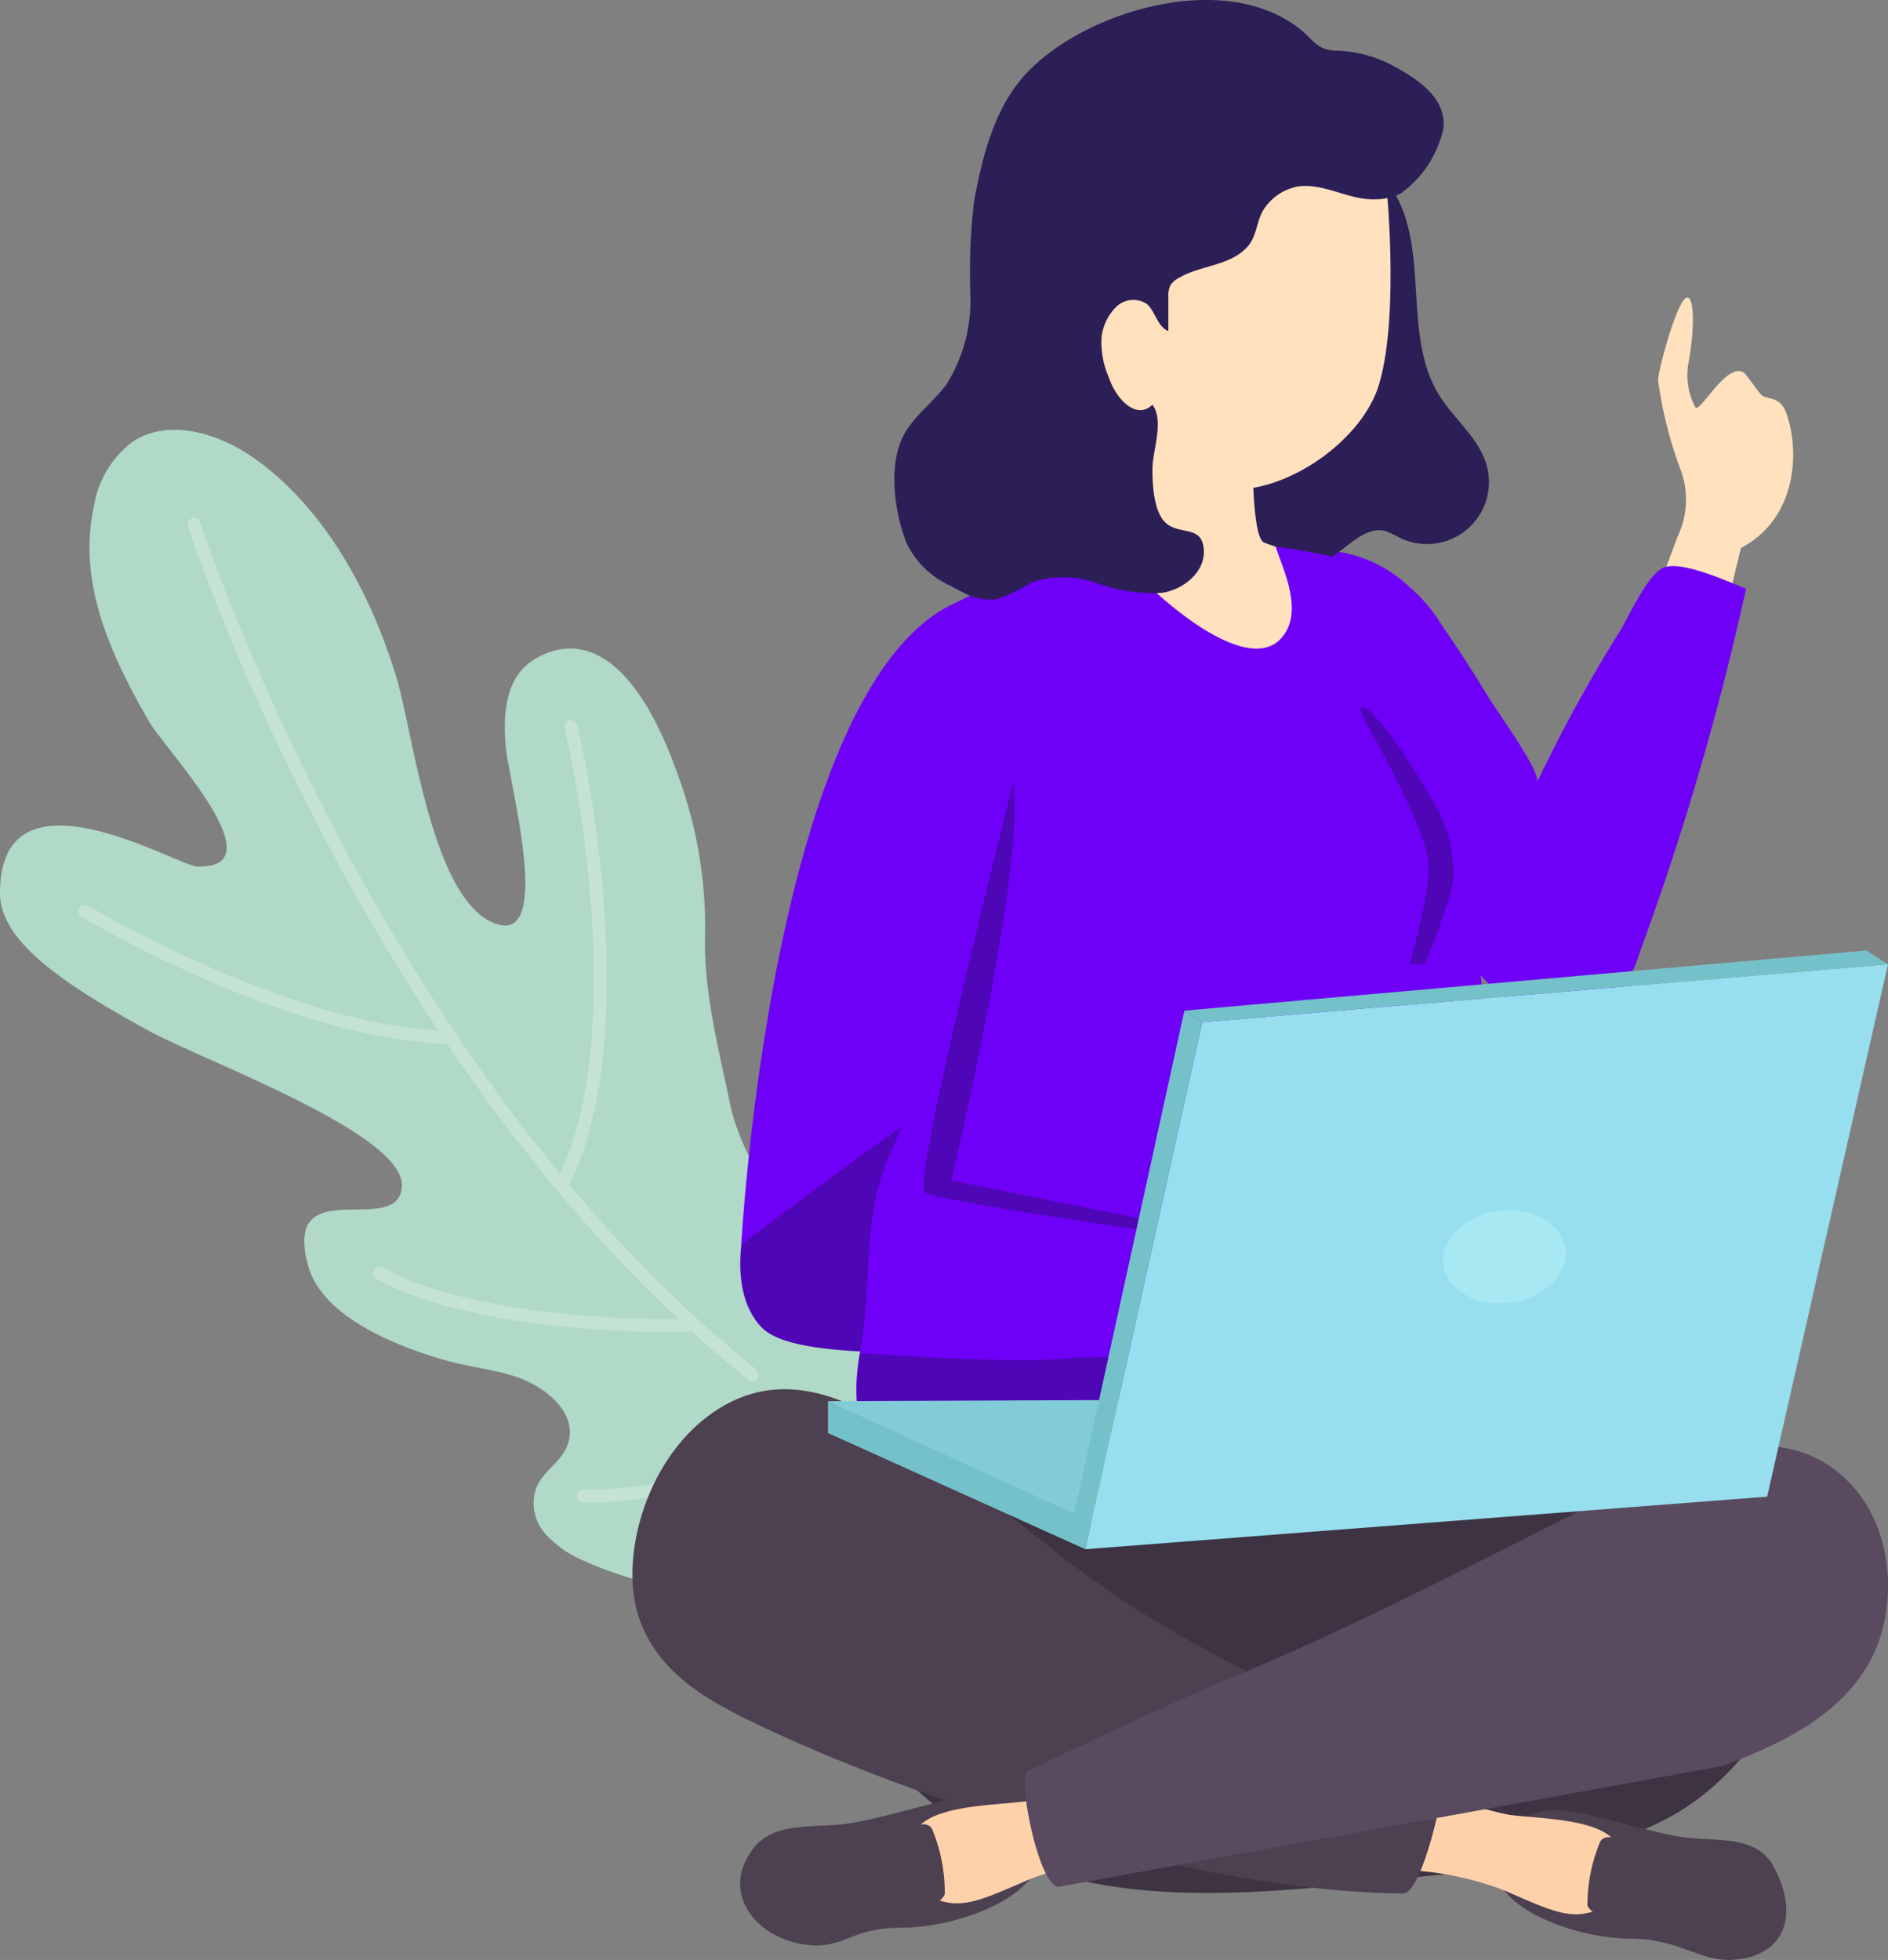 <svg xmlns="http://www.w3.org/2000/svg" viewBox="0 0 145.92 151.46"><rect x="0" y="0" width="145.92" height="151.46" fill="#808080" stroke="none"/><defs><style>.cls-1{fill:#b0d9c7;}.cls-2{opacity:0.25;}.cls-3{fill:none;stroke:#fff;stroke-linecap:round;stroke-linejoin:round;}.cls-4{fill:#3d3342;}.cls-5{fill:#4c4051;}.cls-6{fill:#ffd1ab;}.cls-7{fill:#594a5f;}.cls-8{fill:#ffe1bd;}.cls-9{fill:#4f06b7;}.cls-10{fill:#6f00f7;}.cls-11{fill:#2c1e56;}.cls-12{fill:#82ccd8;}.cls-13{fill:#97deef;}.cls-14{fill:#75c1c9;}.cls-15{fill:#a7e8f2;}</style></defs><title>Asset 2</title><g id="Layer_2" data-name="Layer 2"><g id="OBJECTS"><path class="cls-1" d="M63,96.75c-2.81-3.51-5.7-7.2-6.61-11.61-.85-4.08-2-8.55-1.9-12.72a33.76,33.76,0,0,0-2-12.26C48.21,47.82,43.05,49.84,41.23,51s-2.44,3.36-2.14,6.72c.24,2.7,3.66,15.06-.67,13.7-5-1.57-6.48-14.74-7.76-19-1.93-6.42-5.48-13.09-11-17-2.75-1.94-6.59-3.13-9.4-1.29a7.75,7.75,0,0,0-3,5C5.94,45.1,8.65,50.78,11.54,55.79c1.21,2.1,10.08,11.39,3.68,11.17C13.69,66.91,0,58.66,0,69c0,3.63,4.47,6.8,11.39,10.6,4.32,2.38,19.92,8,19.67,12.08s-9.16-1.26-7.28,6c1,4.06,6.84,6.36,10.71,7.46,1.84.52,3.78.68,5.58,1.32,2.14.76,4.9,2.91,3.67,5.49-.55,1.12-1.78,1.8-2.28,3a3.54,3.54,0,0,0,.66,3.55,8.21,8.21,0,0,0,3.1,2.15c7.41,3.37,16.11,3,23.84.43s14.61-7.11,21.14-12"/><g class="cls-2"><path class="cls-3" d="M15,40.52S28.64,82.6,58.15,106.23"/><path class="cls-3" d="M6.56,70.42s16,9.59,28.26,9.74"/><path class="cls-3" d="M44.11,56.14c1.61,6.68,4.56,25.53-.72,35.46"/><path class="cls-3" d="M29.34,98.38s6.36,4.25,24.37,4.06"/><path class="cls-3" d="M45.09,115.61s9.37.48,16.93-5.33"/></g><path class="cls-4" d="M138,126.56c-.67-5.81-3.64-9.76-9-12.28-4.36-2-9.26-2.53-14-3.15-10.64-1.36-20.8-2.73-31.55-2.3-8.6.33-13.89,7.67-17.92,14.9-2.53,4.56-1.83,6.69,1.36,10.51A38.75,38.75,0,0,0,77.34,143c7.9,4.49,20,3.38,28.73,2.41,8.21-.91,15.45-1.06,22.77-4.88C133.55,138.08,138.66,132.22,138,126.56Z"/><path class="cls-5" d="M116.76,141.06a5.7,5.7,0,0,1,4.29-1.12c1.88.14,7.06,1.88,9.6,2.1s5.22-.07,6.45,2.24c2.09,3.91.69,7.11-3.51,7.18-2.29,0-4-1.64-7.62-1.65s-8.81-1.73-10.13-4.37"/><path class="cls-6" d="M112,138.85a26.85,26.85,0,0,0,4.56,1.38c1.84.29,6.06.25,7.82,1.63s.8,4.88-.58,5.57c-2.22,1.11-3.84.26-7.53-1.34a24,24,0,0,0-8.22-1.59"/><path class="cls-5" d="M125.58,142.42s-1.33-.92-1.89-.13a12.67,12.67,0,0,0-1,4.94c.34,1,2.44.89,2.44.89l2.15-4.37Z"/><path class="cls-5" d="M58,133c-3.59-1.74-7.2-3.85-8.62-8s.19-11.1,4.64-15c5.42-4.69,11-2.23,15,.41,8.3,5.4,13.11,11,23,16.43,2.94,1.62,19.45,10.29,19.45,10.29.31,1.14-1.6,9.21-3,9.19C92.68,146.21,70.85,139.24,58,133Z"/><path class="cls-5" d="M79.12,140a5.87,5.87,0,0,0-4.39-1.15c-1.93.15-7.24,1.93-9.84,2.15s-5.2-.07-6.67,1.85c-2.77,3.61.57,7.42,4.87,7.49,2.34,0,2.88-1.36,6.6-1.37s9-1.77,10.38-4.48"/><path class="cls-6" d="M84,137.78a28.07,28.07,0,0,1-4.67,1.41c-1.89.29-6.21.26-8,1.67-2,1.52-.82,5,.59,5.71,2.28,1.14,3.93.26,7.72-1.37A24.58,24.58,0,0,1,88,143.57"/><path class="cls-5" d="M70.09,141.44s1.36-.95,1.93-.14a12.77,12.77,0,0,1,1,5.06c-.35,1.06-2.5.92-2.5.92l-2.2-4.48Z"/><path class="cls-7" d="M133.1,136.48c4.26-1.61,8.62-3.57,11.13-7.58s2.4-10.7-1.46-14.49c-4.7-4.62-11.21-2.36-16.17.1-10.14,5-21.42,11.07-31.93,15.34-3.55,1.44-15.35,7.05-15.35,7.05-.6,1.09,1.1,9.27,2.6,8.89"/><path class="cls-8" d="M131,31.42c.28.77,2.36-3.43,3.75-2.65.2.11,1.18,1.59,1.41,1.77.44.36,1.38.06,1.86,1.29,1.07,2.76,1,8.18-3.46,10.51-.07.15-4.14,17.67-6.63,26.35l-6.9-6.45c1.89-4.78,5.84-13.15,8.62-20.75A6.7,6.7,0,0,0,130,36.6a31.92,31.92,0,0,1-1.85-7.22c0-.74,1.65-7,2.39-6.34.42.39.4,2.69-.08,5.24A5.3,5.3,0,0,0,131,31.42Z"/><path class="cls-9" d="M64.5,79.14C61.56,84.6,58,90,57.3,96.17c-.26,2.29,0,4.85,1.62,6.46s6.51,1.75,8.79,1.87c3.2-9.94,4-19.82,7.2-29.76L79.65,60c1.2-3.71,4.48-9.8,4.08-13.58-4.58.07-8.49,10.48-10.15,13.86C70.48,66.5,67.83,73,64.5,79.14Z"/><path class="cls-10" d="M114.84,110.33a43.87,43.87,0,0,1-6.48,3.39,35.12,35.12,0,0,1-10.13,2,83.63,83.63,0,0,1-26.56-2.2c-3.69-.91-5.41-2.71-5.49-6a15.88,15.88,0,0,1,.29-3c1-5.42.08-10.43,2.36-15.43,2.76-6,3.43-13.28,5.33-19.64,1.77-5.9,3.55-11.82,5.51-17.65a12.54,12.54,0,0,1,5.43-7.09c3.33-1.86,7.18-1.08,10.82-1.66s9-1.76,13.34,2.63c1.91,2-.69,1.46-.07,3.83,2.06,7.86,3.67,15.82,5,23.84C114.8,77.19,117.59,108.71,114.84,110.33Z"/><path class="cls-9" d="M86.46,110l-20.23-1.69a24.13,24.13,0,0,1,.24-3.75s11.16.84,16,.42C93.25,104,86.46,110,86.46,110Z"/><path class="cls-10" d="M118.79,60.46a116.88,116.88,0,0,1,6.37-11.62c.72-1.14,2.18-4.52,3.47-5,1.46-.5,4.93,1.12,6.32,1.65a214.53,214.53,0,0,1-8.18,28,9.55,9.55,0,0,1-2,3.69c-2.1,2-5.68,1.74-8.12.13s-4-4.23-5.5-6.75c-2.6-4.41-5.6-9.08-6.88-14.1-.8-3.11-3.49-8.34-.63-11s5.44-.44,7.24,2.07c1.47,2.05,2.84,4.19,4.16,6.34C115.5,54.69,119.16,59.69,118.79,60.46Z"/><path class="cls-11" d="M107.67,14.72c2.87,4.66.68,11.19,3.57,15.84,1.16,1.86,3.07,3.29,3.66,5.4a4.79,4.79,0,0,1-6.75,5.58,7,7,0,0,0-1.07-.5c-1.38-.36-2.59.89-3.74,1.72a5.77,5.77,0,0,1-5,1c-2.14-.66-3.51-2.76-4.27-4.87C92,33,93.2,26.49,94.87,20.45c.83-3,2.09-6.37,5-7.54"/><path class="cls-8" d="M96.83,36.15s0,5.44.87,5.78a21.31,21.31,0,0,0,3.55,1l.35,11.26L86.54,52.32,76.06,46.85S86.69,43,86.76,41.93,86,34.86,86,34.86"/><path class="cls-8" d="M107.09,13.64s1.14,10.5-.5,16.05c-1.22,4.12-6.58,8.08-11.14,8.15-12.55.34-15.26-16.66-15.22-17.48s18.3-8.48,18.3-8.48Z"/><path class="cls-10" d="M113.52,65.35S84.84,80.18,82.36,79.55,57.29,96.17,57.29,96.17s2.33-42.91,16.43-49.53c7.18-3.36,3.56-3.51,9.94-3.56l2.82-.22c3.18,3.71,9.75,9.2,12.43,6.58,2-2,.25-5.41-.32-7.2,4,.54,8.32,1.45,10.67,3.45C115.8,51.29,113.52,65.35,113.52,65.35Z"/><path class="cls-9" d="M78.32,60.46s-7.92,31.06-6.84,31.7S87.84,95,87.84,95l.19-.85-14.5-2.94S79.28,67.11,78.32,60.46Z"/><path class="cls-11" d="M74.37,45.75c-.28-.14-.56-.29-.83-.45A6.91,6.91,0,0,1,70.08,42c-.93-2.34-1.45-5.94-.29-8.26.79-1.57,2.31-2.62,3.34-4A12.23,12.23,0,0,0,75,22.78a46.27,46.27,0,0,1,.29-7.26c.76-4.07,1.81-8,4.87-10.66C85,.55,95-2.2,100.56,2.32c1,.82,1.23,1.5,2.57,1.59a9.91,9.91,0,0,1,4.61,1.21c1.82,1,4,2.39,3.83,4.74a8.39,8.39,0,0,1-3.27,5.06,4.23,4.23,0,0,1-1.92.48c-2.12.1-3.92-1.24-6-1A4,4,0,0,0,97.8,16c-.73.94-.59,2.24-1.44,3.13-1.37,1.43-3.56,1.37-5.2,2.32a1.69,1.69,0,0,0-.71.61,1.94,1.94,0,0,0-.15.9l0,2.63c-.84-.34-1-1.51-1.65-2.09a1.9,1.9,0,0,0-2.39.22A4,4,0,0,0,85.14,26a6.71,6.71,0,0,0,.55,3.14c.59,1.77,2.17,3.34,3.38,2.13.93,1.29,0,3.53,0,5,0,1.19.09,3.54,1.22,4.29s2.64.1,2.75,1.94c.11,1.69-1.55,3.06-3.22,3.31a12.6,12.6,0,0,1-5-.73,7.71,7.71,0,0,0-5-.11,15.9,15.9,0,0,1-2.76,1.33A4.37,4.37,0,0,1,74.37,45.75Z"/><path class="cls-9" d="M105.88,56.39s4.53,8,4.54,10.55-1.49,7.61-1.49,7.61l1.23-.08s2-5,2.15-6.5a10.5,10.5,0,0,0-1.59-6.11c-1.51-2.74-4.31-6.76-5.22-7.17S105.88,56.39,105.88,56.39Z"/><polygon class="cls-12" points="63.99 108.28 129.12 108.02 83.88 118.07 63.99 108.28"/><polygon class="cls-13" points="83.88 119.72 136.58 115.66 145.92 74.52 92.92 78.99 83.88 119.72"/><polygon class="cls-14" points="83.88 119.72 63.99 110.74 63.99 108.28 84.36 117.58 83.88 119.72"/><polygon class="cls-14" points="92.92 78.99 91.54 78.1 83.02 116.96 84.36 117.58 92.92 78.99"/><polygon class="cls-14" points="91.54 78.1 144.25 73.45 145.92 74.52 92.92 78.99 91.54 78.1"/><path class="cls-15" d="M121,96.48c.26,2-1.64,3.82-4.25,4.17s-4.93-.94-5.19-2.9,1.64-3.81,4.24-4.16S120.7,94.53,121,96.48Z"/></g></g></svg>